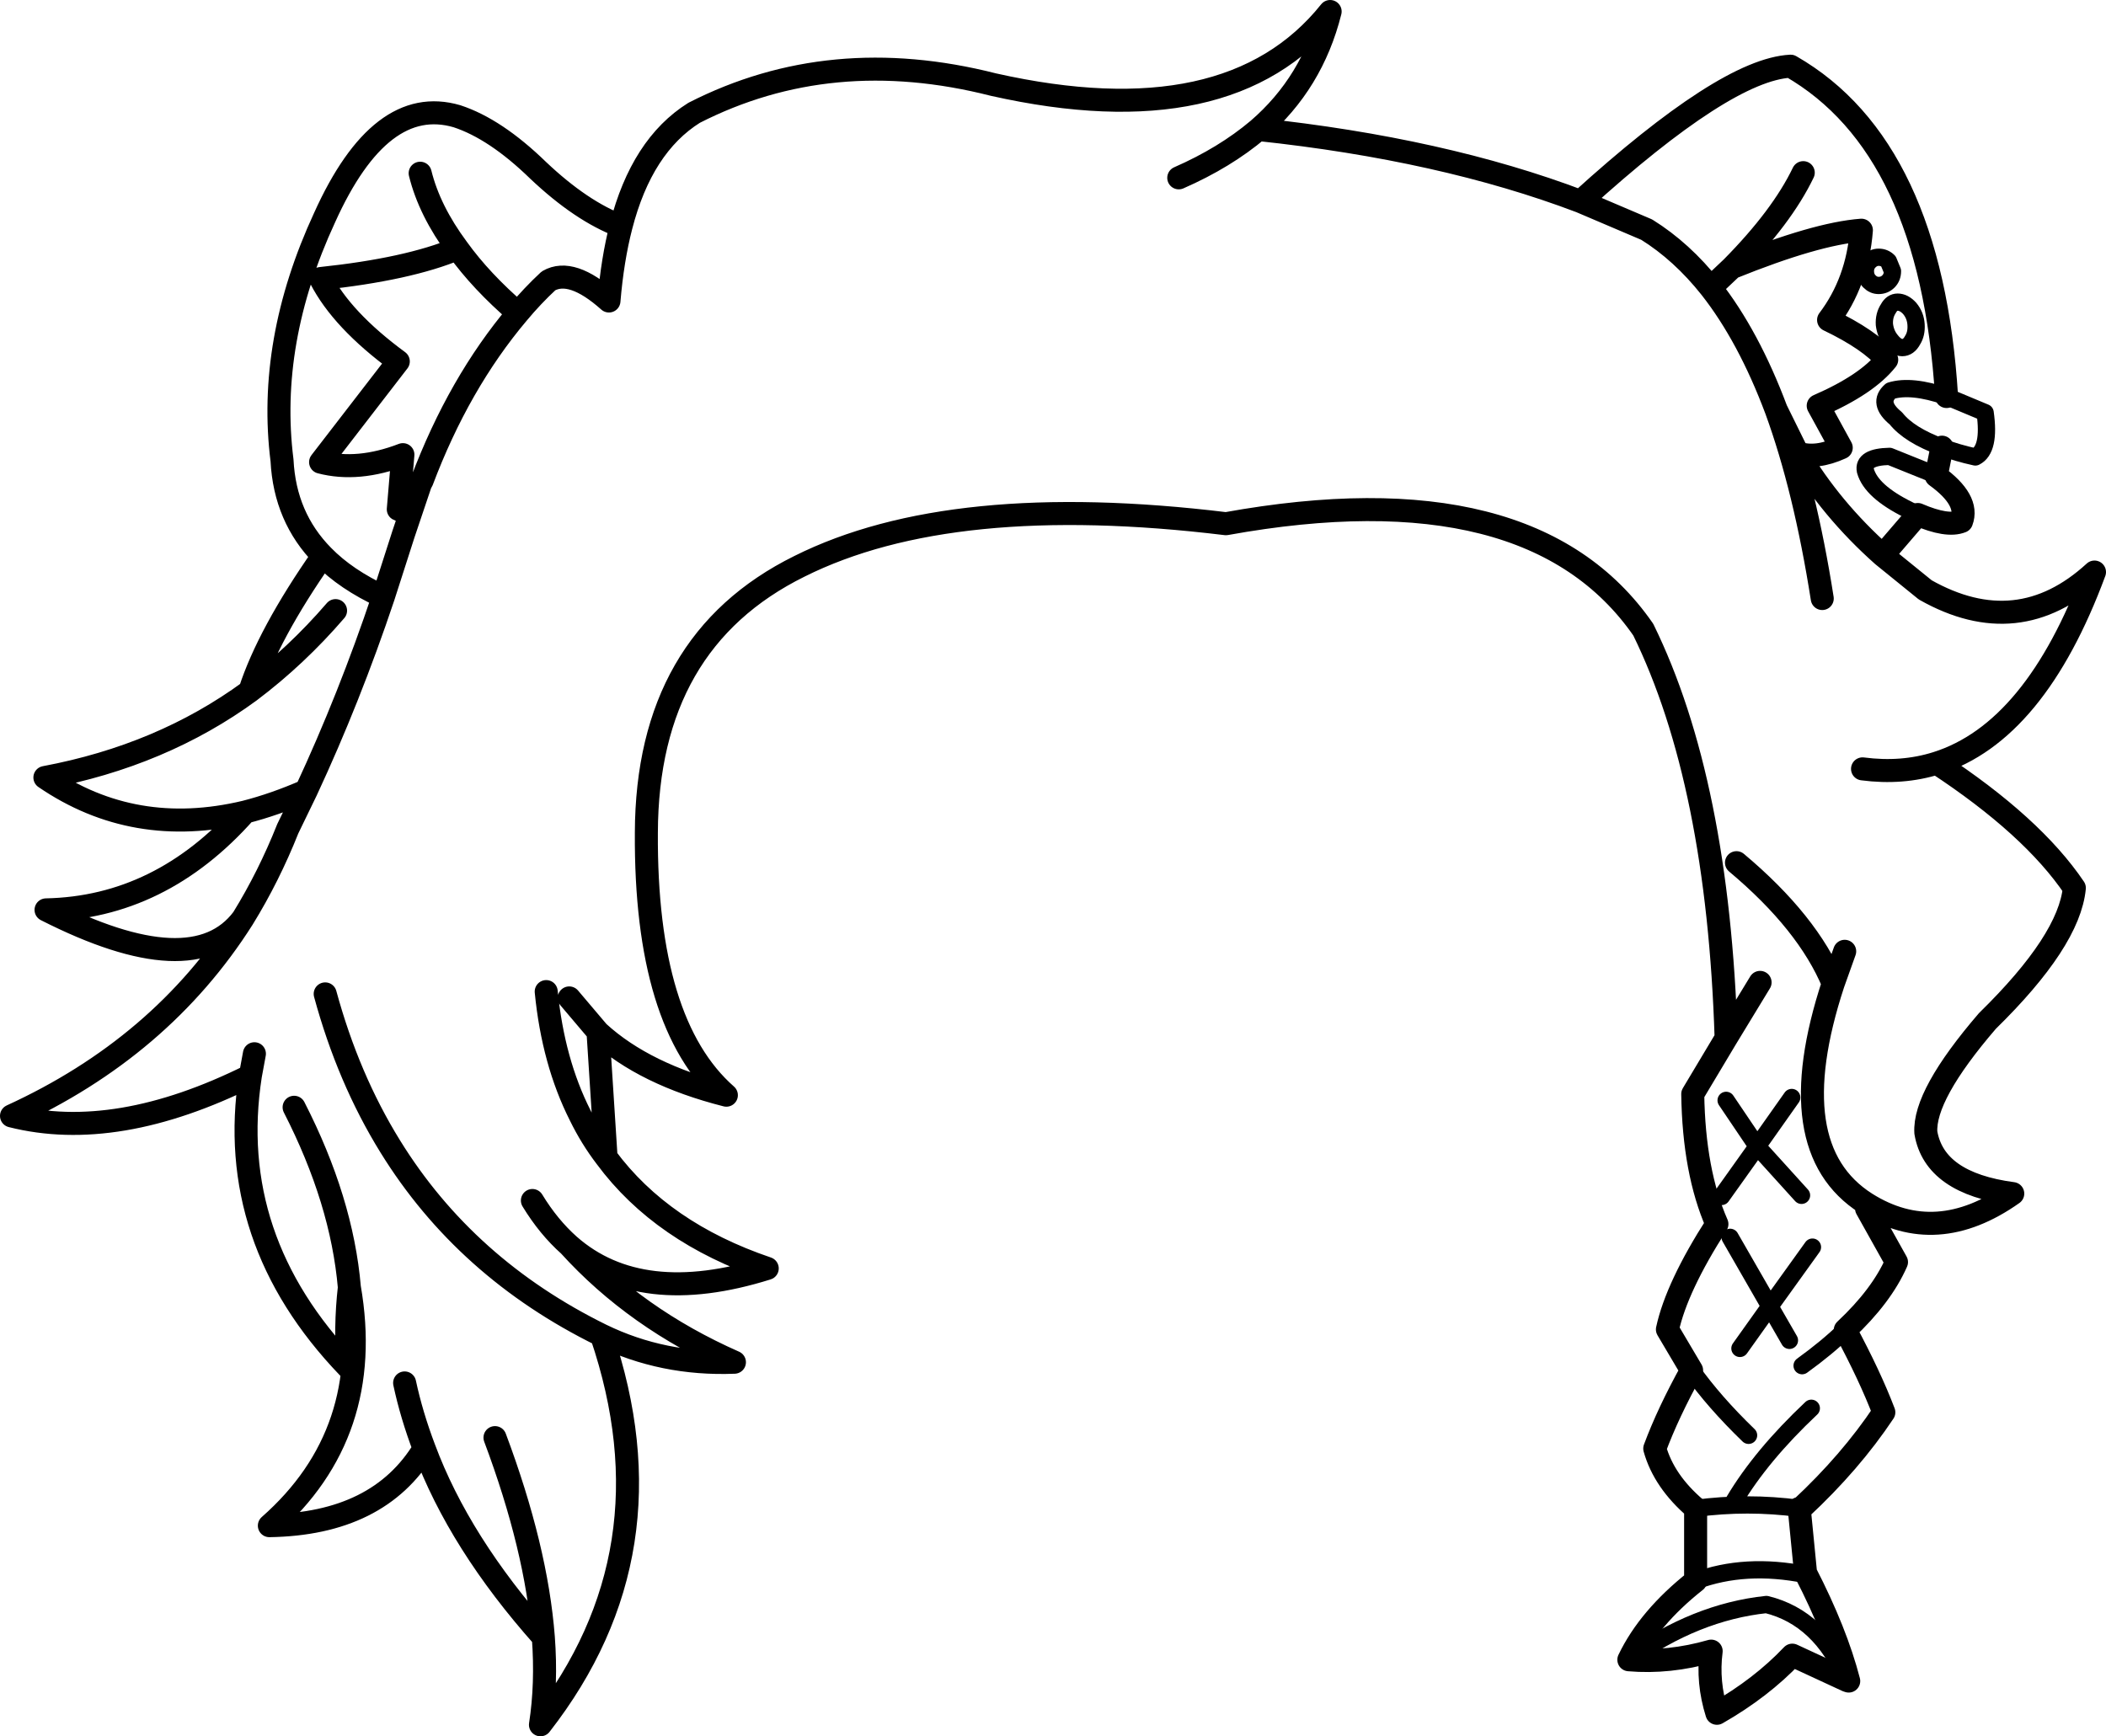 <?xml version="1.0" encoding="UTF-8" standalone="no"?>
<svg xmlns:xlink="http://www.w3.org/1999/xlink" height="150.85px" width="182.95px" xmlns="http://www.w3.org/2000/svg">
  <g transform="matrix(1.0, 0.0, 0.0, 1.0, 1.0, 75.4)">
    <path d="M167.7 -36.55 L167.2 -34.05 Q170.1 -31.95 169.4 -30.1 168.15 -29.6 165.6 -30.7 L162.55 -27.15 166.25 -24.15 Q174.3 -19.6 180.95 -25.7 175.8 -11.8 167.25 -9.1 175.55 -3.65 179.2 1.75 178.75 6.35 171.65 13.3 166.1 19.75 166.3 23.0 167.05 27.4 173.85 28.3 167.2 33.0 161.1 29.15 L161.15 29.6 163.75 34.25 Q162.45 37.2 159.3 40.15 161.45 44.15 162.65 47.3 159.75 51.65 155.45 55.65 L155.3 55.65 155.85 61.25 Q158.5 66.4 159.6 70.65 L159.45 70.6 154.7 68.4 Q152.0 71.25 148.15 73.45 147.3 70.75 147.65 68.05 144.0 69.1 140.5 68.8 142.25 65.15 146.3 61.95 L146.3 55.65 Q143.55 53.3 142.75 50.45 143.9 47.35 145.95 43.65 L143.85 40.1 Q144.65 36.4 148.15 30.95 146.15 26.4 146.05 19.65 L148.95 14.8 Q148.25 -7.45 141.75 -20.7 132.05 -34.7 105.5 -29.9 81.65 -32.8 68.45 -26.2 55.2 -19.65 55.15 -3.05 55.05 13.55 62.1 19.75 55.0 17.95 51.0 14.3 L50.95 14.25 51.65 25.15 Q56.5 31.7 65.65 34.8 54.65 38.25 48.45 32.8 54.2 39.15 62.8 42.95 56.6 43.2 51.25 40.6 57.65 59.45 45.95 74.45 46.5 70.9 46.2 66.85 38.9 58.65 35.85 50.45 31.9 57.0 22.4 57.15 31.55 49.1 29.35 36.45 28.95 39.95 29.25 43.4 18.55 32.25 20.75 18.05 9.1 23.85 0.0 21.55 13.0 15.6 20.1 4.4 15.8 10.15 3.0 3.65 12.95 3.45 20.3 -4.85 10.65 -2.55 2.9 -7.85 13.05 -9.75 20.7 -15.35 22.3 -20.3 27.05 -27.1 23.75 -30.45 23.5 -35.4 22.2 -45.7 27.2 -56.5 32.05 -67.25 38.7 -65.3 42.05 -64.2 45.75 -60.6 49.5 -57.05 52.95 -55.75 54.75 -62.75 59.3 -65.6 71.15 -71.65 85.3 -68.05 105.8 -63.45 114.55 -74.4 113.0 -68.2 108.3 -64.15 124.3 -62.45 136.3 -57.9 148.9 -69.35 154.55 -69.65 166.75 -62.65 168.1 -40.95 M27.05 -27.1 Q29.05 -25.05 32.3 -23.55 L34.05 -29.0 35.55 -33.45 Q34.4 -30.65 33.6 -31.15 L34.0 -35.9 Q30.1 -34.4 26.85 -35.25 L33.6 -44.0 Q28.7 -47.6 26.85 -51.2 34.45 -52.0 38.75 -53.8 36.3 -57.1 35.5 -60.35 M35.55 -33.45 L35.65 -33.6 Q38.85 -42.1 44.0 -48.2 40.8 -50.95 38.75 -53.8 M20.3 -4.85 Q22.85 -5.5 25.6 -6.7 29.35 -14.75 32.3 -23.55 M28.15 -22.35 Q24.75 -18.4 20.7 -15.35 M20.1 4.4 Q22.35 0.75 24.0 -3.4 L25.6 -6.7 M44.0 -48.2 Q45.25 -49.7 46.65 -51.0 48.65 -52.15 51.9 -49.25 52.2 -52.85 52.95 -55.75 M136.3 -57.9 L142.05 -55.45 Q145.1 -53.55 147.6 -50.4 L149.45 -52.15 Q153.8 -56.55 155.65 -60.4 M149.45 -52.15 Q156.75 -55.1 160.7 -55.4 160.35 -50.9 157.85 -47.6 161.4 -45.9 162.9 -44.15 161.2 -42.0 156.95 -40.15 L158.95 -36.5 Q156.75 -35.5 155.15 -36.05 158.05 -31.15 162.55 -27.15 M108.3 -64.15 Q105.4 -61.7 101.4 -59.95 M147.6 -50.4 Q150.9 -46.2 153.3 -39.8 L155.15 -36.05 M153.3 -39.8 Q155.8 -32.95 157.3 -23.4 M160.8 -8.6 Q164.25 -8.15 167.25 -9.1 M148.95 14.8 L151.9 9.95 M159.25 7.25 L158.25 10.05 Q153.55 24.35 161.1 29.15 M50.95 14.25 L48.45 11.3 M46.45 10.75 Q47.05 16.85 49.4 21.5 50.35 23.45 51.65 25.15 M48.45 32.8 Q46.65 31.2 45.25 28.9 M20.75 18.05 L21.1 16.15 M51.25 40.6 Q39.45 34.8 32.9 24.2 29.25 18.3 27.25 10.95 M29.35 36.45 Q28.7 28.9 24.55 20.8 M46.2 66.85 Q45.6 59.1 42.0 49.5 M35.85 50.45 Q34.75 47.55 34.15 44.75 M158.25 10.05 Q156.05 4.75 149.85 -0.45" fill="none" stroke="#000000" stroke-linecap="round" stroke-linejoin="round" stroke-width="2.0"/>
    <path d="M168.1 -40.95 L171.45 -39.55 Q171.9 -36.35 170.6 -35.7 169.0 -36.05 167.7 -36.55 164.85 -37.6 163.7 -39.05 162.05 -40.4 163.25 -41.45 165.05 -42.0 168.1 -40.95 M163.4 -51.85 Q163.4 -51.3 163.05 -50.95 162.7 -50.6 162.2 -50.6 161.75 -50.6 161.4 -50.95 161.05 -51.3 161.05 -51.85 161.05 -52.35 161.4 -52.7 161.75 -53.05 162.2 -53.05 162.7 -53.05 163.05 -52.7 L163.4 -51.85 M165.45 -47.2 Q165.5 -46.4 165.15 -45.85 164.8 -45.2 164.25 -45.2 163.75 -45.2 163.25 -45.85 162.8 -46.4 162.7 -47.2 162.65 -48.0 163.05 -48.6 163.35 -49.15 163.85 -49.15 164.4 -49.15 164.9 -48.6 165.4 -48.0 165.45 -47.2 M165.6 -30.7 L164.8 -31.1 Q161.55 -32.7 161.05 -34.5 160.8 -35.7 163.15 -35.75 L167.0 -34.2 167.2 -34.05 M148.95 20.2 L151.65 24.2 154.65 19.95 M145.95 43.65 Q147.9 46.4 150.9 49.3 M156.45 32.95 L152.75 38.1 154.45 41.05 M155.55 43.25 Q157.7 41.7 159.3 40.15 M152.75 38.1 L150.15 41.75 M149.3 32.1 L152.75 38.1 M151.65 24.2 L155.5 28.45 M151.65 24.2 L148.55 28.55 M155.85 61.25 L155.85 61.4 Q150.6 60.35 146.3 61.95 M140.5 68.8 Q146.3 64.65 152.45 64.0 157.15 65.15 159.45 70.6 M146.3 55.65 Q150.8 55.05 155.3 55.65 M149.65 55.0 Q152.0 51.05 156.35 46.95" fill="none" stroke="#000000" stroke-linecap="round" stroke-linejoin="round" stroke-width="1.5"/>
  </g>
</svg>
